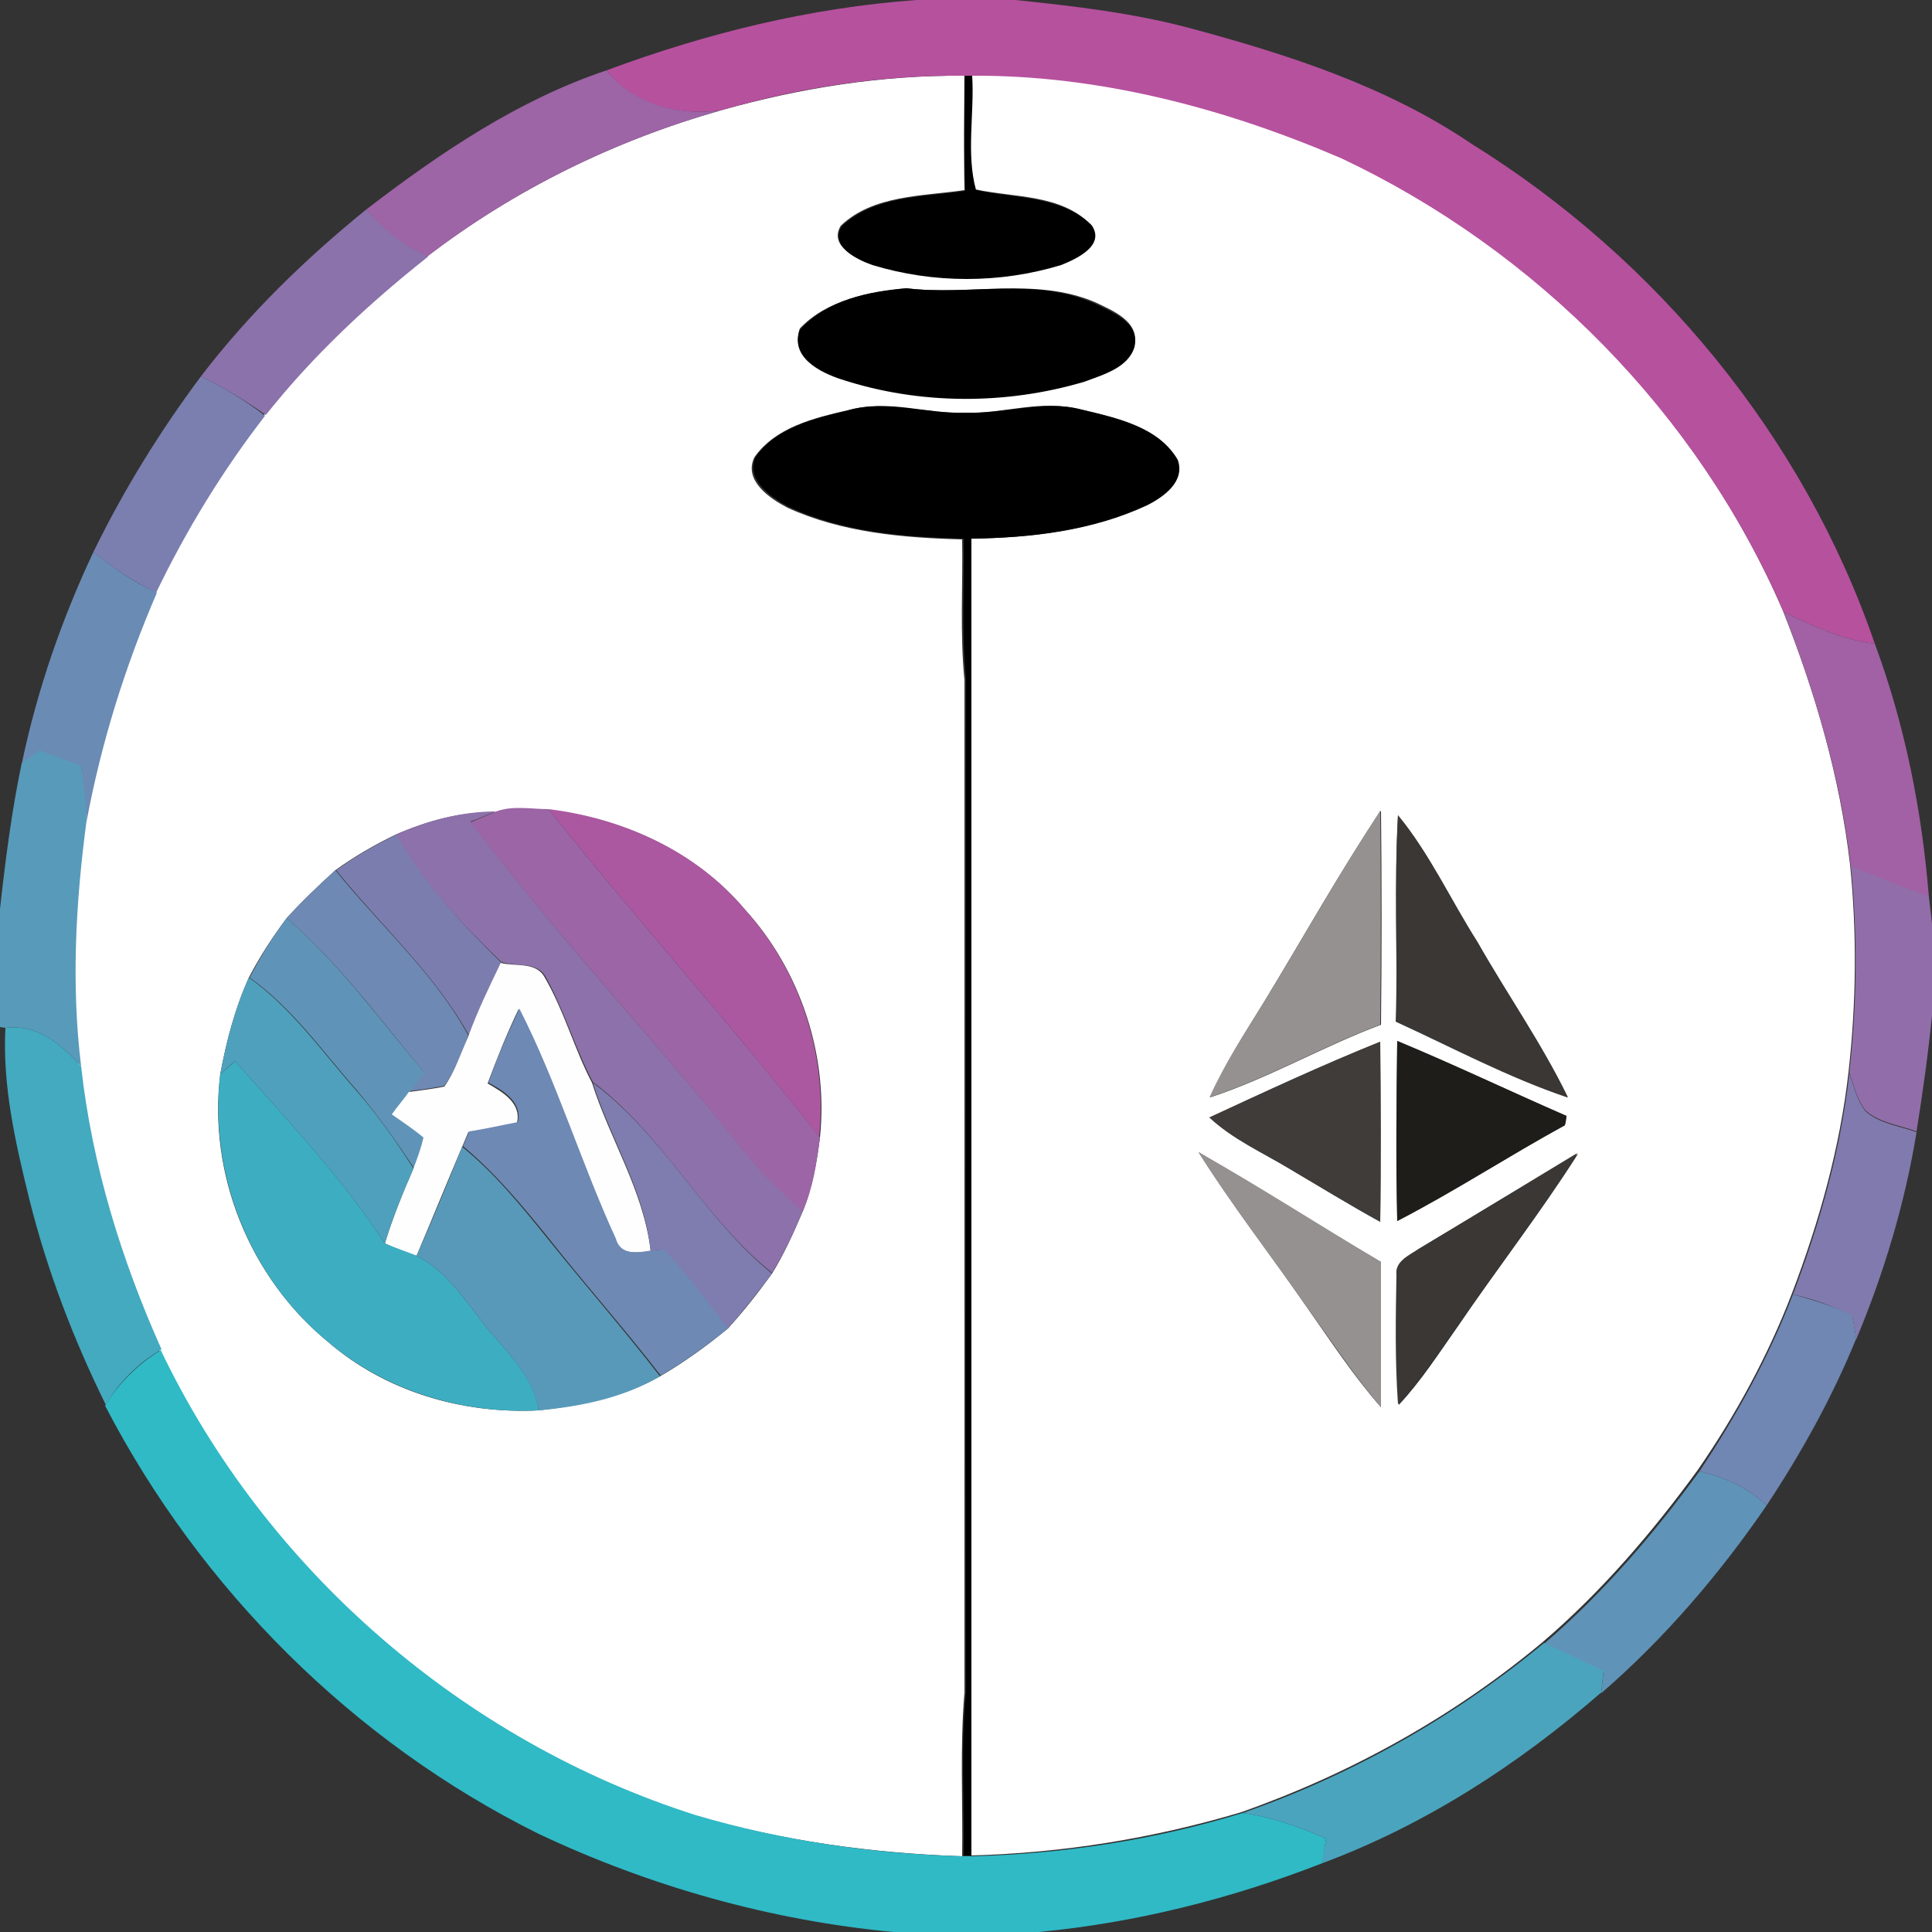 <?xml version="1.0" encoding="utf-8"?>
<!-- Generator: Adobe Illustrator 26.0.3, SVG Export Plug-In . SVG Version: 6.00 Build 0)  -->
<svg version="1.1" id="Layer_1" xmlns="http://www.w3.org/2000/svg" xmlns:xlink="http://www.w3.org/1999/xlink" x="0px" y="0px"
	 viewBox="0 0 250 250" style="enable-background:new 0 0 250 250;" xml:space="preserve">
<rect x="0" y="0" width="250" height="250" fill="#333333" stroke="none"/>
<style type="text/css">
	.st0{fill:#FFFFFF;}
	.st1{fill:#B6519E;}
	.st2{fill:#9D64A6;}
	.st3{fill:#8B72AB;}
	.st4{fill:#7A7FB0;}
	.st5{fill:#6A8BB4;}
	.st6{fill:#A161A4;}
	.st7{fill:#589ABA;}
	.st8{fill:#8C71AA;}
	.st9{fill:#9B65A6;}
	.st10{fill:#AB58A1;}
	.st11{fill:#959190;}
	.st12{fill:#3B3735;}
	.st13{fill:#7C7DAF;}
	.st14{fill:#916EA9;}
	.st15{fill:#6E89B3;}
	.st16{fill:#5F94B8;}
	.st17{fill:#FEFEFE;}
	.st18{fill:#4FA0BC;}
	.st19{fill:#6D89B4;}
	.st20{fill:#43AAC0;}
	.st21{fill:#403C3A;}
	.st22{fill:#1F1D19;}
	.st23{fill:#3DAEC2;}
	.st24{fill:#807AAE;}
	.st25{fill:#7F7CAF;}
	.st26{fill:#5899B9;}
	.st27{fill:#7086B3;}
	.st28{fill:#2FBAC6;}
	.st29{fill:#4BA4BE;}
</style>
<g id="_x23_ffffffff">
	<path class="st0" d="M93.2,14.3c10.3-2.9,20.9-4.6,31.6-4.5c0,4.9-0.1,9.9,0,14.8c-5.4,0.8-11.8,0.6-16,4.6c-1.6,2.6,2,4.3,4,5
		c7.9,2.4,16.5,2.4,24.4,0c2-0.8,5.7-2.4,4-5.1c-3.9-4-9.9-3.5-15-4.6c-1.3-4.6-0.2-9.9-0.5-14.8c16.5-0.1,32.7,4.2,47.8,10.6
		c25.2,11.9,46.1,33,57.2,58.7c4.2,10.6,7.4,21.6,8.7,32.9c0.9,8.9,0.8,17.9-0.2,26.8c-1.1,9.8-3.8,19.4-7.3,28.6
		c-3.1,8.1-7.3,15.8-12.2,22.9c-5.9,8.1-12.5,15.8-20.1,22.3c-11.5,9.6-24.8,17-39,22c-11.4,3.4-23.2,5.3-35.1,5.6
		c0-56.8,0-113.6,0-170.4c7.7-0.1,15.6-1,22.7-4.3c2.2-1.1,4.9-3,4-5.9c-2.6-4.3-7.9-5.5-12.4-6.5c-5-1.4-10,0.6-15,0.4
		c-5.1,0.2-10.2-1.7-15.2-0.3c-4.3,1-9.3,2.2-12,6.1c-1.4,3,2,5.3,4.3,6.5c7,3.2,14.9,3.9,22.6,4.1c0.1,6.1-0.3,12.2,0.3,18.2
		c0,43.7,0,87.3,0,131c-0.6,7.1-0.2,14.1-0.3,21.2c-11.7-0.4-23.4-2-34.6-5.3c-30-9.6-55.7-31.8-69.3-60.2c-5.2-11.6-9-24-10.4-36.6
		c-1.3-10.6-0.7-21.3,0.7-31.8c1.9-10.2,4.9-20.1,9.1-29.6c3.9-8.1,8.6-15.8,14.1-22.9c6.1-7.7,13.3-14.5,21-20.5
		C66.6,24.5,79.5,18.2,93.2,14.3 M117.3,37.3c-4.9,0.5-10.3,1.5-13.8,5.2c-1.3,3.6,2.6,5.5,5.4,6.4c10.1,3.3,21.2,3.4,31.4,0.3
		c2.4-0.9,5.7-1.8,6.5-4.5c0.7-3.1-2.8-4.5-5.1-5.6C133.9,35.8,125.4,38.3,117.3,37.3 M51.2,108c-2.7,1.3-5.3,2.8-7.8,4.6
		c-2.2,2-4.3,4-6.3,6.2c-1.8,2.4-3.5,5-4.9,7.7c-1.8,4-2.9,8.2-3.7,12.5c-1.6,12.9,3.8,26.3,13.9,34.6c7.5,6.5,17.5,9.4,27.3,8.9
		c5.4-0.6,10.9-1.7,15.7-4.4c3.1-1.8,6-3.9,8.8-6.2c2-2.2,3.9-4.6,5.7-7.1c1.6-2.6,2.8-5.3,4-8.1c1.2-3,1.8-6.3,2.2-9.5
		c1.1-10.6-2.5-21.6-9.7-29.5c-6.3-7.5-15.8-11.8-25.3-12.9c-2.2,0-4.6-0.4-6.8,0.3C59.7,105,55.3,106.2,51.2,108 M163.6,129.6
		c-2.5,4.1-5.1,8-7,12.4c7.6-2.5,14.6-6.6,22.1-9.4c0.1-9.2,0.1-18.4,0-27.7C173.3,112.9,168.6,121.4,163.6,129.6 M180.9,105.5
		c-0.5,8.9-0.1,17.8-0.2,26.7c7.4,3.3,14.5,7.2,22.2,9.8c-3.4-7-7.9-13.4-11.7-20.1C187.7,116.4,185,110.5,180.9,105.5 M156.5,144.6
		c3,2.8,6.8,4.5,10.3,6.6c3.9,2.3,7.8,4.7,11.8,6.9c0.1-7.8,0.1-15.6,0-23.3C171.2,137.8,163.9,141.2,156.5,144.6 M180.8,134.7
		c-0.1,7.8-0.1,15.5,0,23.3c7.4-3.9,14.4-8.4,21.7-12.4c0-0.3,0.1-0.9,0.2-1.2C195.3,141.2,188.1,137.7,180.8,134.7 M155.1,149.1
		c4.3,6.8,9.3,13.2,13.9,19.9c3.1,4.4,6.1,9,9.7,13.1c0-6.3,0-12.5,0-18.8C170.7,158.6,163,153.7,155.1,149.1 M183.6,161.6
		c-1.2,0.9-3.1,1.6-2.8,3.4c-0.1,5.6-0.2,11.2,0.2,16.8c2.9-3.1,5.2-6.7,7.6-10.1c5.1-7.5,10.7-14.7,15.6-22.4
		C197.3,153.3,190.4,157.5,183.6,161.6z"/>
</g>
<g id="_x23_b6519eff">
	<path class="st1" d="M118.6,0h12.8c7.7,0.8,15.4,1.7,22.8,3.7c12.6,3.4,25.3,7.5,36.2,14.9c24,14.9,43,37.9,52.2,64.7
		c-4.2-0.5-8-2.3-11.8-4.1c-11.1-25.7-32-46.8-57.2-58.7C158.5,14,142.2,9.7,125.8,9.8l-1,0c-10.7-0.1-21.3,1.5-31.6,4.5
		C87.7,15,82,13.6,78.5,9.1C91.4,4.3,104.8,1,118.6,0z"/>
</g>
<g id="_x23_9d64a6ff">
	<path class="st2" d="M47.4,27.1c9.5-7.3,19.7-14.2,31.1-18c3.5,4.4,9.2,5.9,14.7,5.2c-13.7,3.9-26.6,10.2-37.9,18.9
		C52.2,31.8,49.5,29.7,47.4,27.1z"/>
</g>
<g id="_x23_000000ff">
	<path d="M124.8,9.8l1,0c0.3,4.9-0.8,10.1,0.5,14.8c5,1.1,11.1,0.7,15,4.6c1.7,2.6-2,4.3-4,5.1c-7.9,2.4-16.5,2.4-24.4,0
		c-2-0.7-5.5-2.4-4-5c4.2-4,10.6-3.8,16-4.6C124.7,19.7,124.8,14.8,124.8,9.8z"/>
	<path d="M117.3,37.3c8.1,1,16.6-1.5,24.4,2c2.2,1.1,5.8,2.4,5.1,5.6c-0.8,2.7-4.1,3.6-6.5,4.5c-10.1,3-21.3,3-31.4-0.3
		c-2.8-0.9-6.7-2.9-5.4-6.4C107,38.8,112.4,37.7,117.3,37.3z"/>
	<path d="M109.8,53.1c5-1.5,10.1,0.5,15.2,0.3c5,0.2,10-1.7,15-0.4c4.5,1.1,9.9,2.2,12.4,6.5c1,2.8-1.8,4.8-4,5.9
		c-7.1,3.3-15,4.2-22.7,4.3c0,56.8,0,113.6,0,170.4l-1,0c0.1-7.1-0.4-14.2,0.3-21.2c-0.1-43.7,0-87.3,0-131
		c-0.6-6.1-0.2-12.2-0.3-18.2c-7.6-0.2-15.5-0.8-22.6-4.1c-2.3-1.2-5.7-3.5-4.3-6.5C100.5,55.3,105.5,54.1,109.8,53.1z"/>
</g>
<g id="_x23_8b72abff">
	<path class="st3" d="M26,48.7c6.2-8.1,13.5-15.2,21.4-21.6c2.2,2.6,4.9,4.7,8,6.1c-7.7,6.1-14.9,12.8-21,20.5
		C31.7,51.8,28.9,50.1,26,48.7z"/>
</g>
<g id="_x23_7a7fb0ff">
	<path class="st4" d="M12.1,71.4c3.9-8,8.6-15.6,13.9-22.7c2.9,1.4,5.7,3.1,8.3,5.1c-5.5,7.1-10.2,14.8-14.1,22.9
		C17.3,75.2,14.5,73.5,12.1,71.4z"/>
</g>
<g id="_x23_6a8bb4ff">
	<path class="st5" d="M12.1,71.4c2.5,2.1,5.2,3.9,8.2,5.3c-4.1,9.5-7.2,19.4-9.1,29.6c-0.2-2.4-0.5-4.7-0.7-7.1
		c-1.8-0.7-3.6-1.3-5.4-2c-0.8,0.6-1.5,1.1-2.3,1.7C4.8,89.3,8,80.1,12.1,71.4z"/>
</g>
<g id="_x23_a161a4ff">
	<path class="st6" d="M230.8,79.2c3.8,1.8,7.6,3.6,11.8,4.1c3.9,10.5,6.1,21.6,7,32.8c-3.4-1.3-6.8-2.6-10.1-3.9
		C238.2,100.8,234.9,89.7,230.8,79.2z"/>
</g>
<g id="_x23_589abaff">
	<path class="st7" d="M2.8,98.8c0.8-0.6,1.5-1.1,2.3-1.7c1.8,0.7,3.6,1.3,5.4,2c0.3,2.3,0.6,4.7,0.7,7.1c-1.4,10.5-2,21.2-0.7,31.8
		c-2.6-2.9-5.7-5.5-9.8-5L0,132.9v-15.3C0.7,111.3,1.5,105,2.8,98.8z"/>
</g>
<g id="_x23_8c71aaff">
	<path class="st8" d="M51.2,108c4.1-1.8,8.5-3,13-3c-1.1,0.4-2.2,0.9-3.3,1.3c11.2,14.9,24,28.4,35.7,43c2.2,2.7,4.7,5.1,7.3,7.3
		c-1.1,2.8-2.4,5.5-4,8.1c-8.9-7.1-14.1-17.9-23.2-24.7c-2.3-4.4-3.7-9.3-6.1-13.6c-1.1-2-3.8-1.3-5.7-1.9
		C59.8,119.6,54.7,114.3,51.2,108z"/>
</g>
<g id="_x23_9b65a6ff">
	<path class="st9" d="M64.2,105c2.2-0.8,4.5-0.3,6.8-0.3c11.4,14.4,23.8,28,35.1,42.5c-0.4,3.2-0.9,6.5-2.2,9.5
		c-2.6-2.2-5.1-4.6-7.3-7.3c-11.6-14.6-24.4-28.1-35.7-43C62,105.9,63.1,105.5,64.2,105z"/>
</g>
<g id="_x23_ab58a1ff">
	<path class="st10" d="M71,104.7c9.6,1.2,19,5.4,25.3,12.9c7.2,7.9,10.8,18.9,9.7,29.5C94.8,132.7,82.4,119.1,71,104.7z"/>
</g>
<g id="_x23_959190ff">
	<path class="st11" d="M163.6,129.6c5-8.2,9.7-16.6,15-24.7c0.1,9.2,0.1,18.4,0,27.7c-7.5,2.8-14.5,6.9-22.1,9.4
		C158.5,137.6,161.1,133.6,163.6,129.6z"/>
	<path class="st11" d="M155.1,149.1c8,4.5,15.7,9.5,23.6,14.2c0,6.3,0,12.5,0,18.8c-3.5-4.1-6.5-8.7-9.7-13.1
		C164.4,162.4,159.4,156,155.1,149.1z"/>
</g>
<g id="_x23_3b3735ff">
	<path class="st12" d="M180.9,105.5c4.1,5,6.8,10.9,10.2,16.4c3.8,6.8,8.3,13.1,11.7,20.1c-7.7-2.6-14.8-6.4-22.2-9.8
		C180.9,123.3,180.4,114.4,180.9,105.5z"/>
	<path class="st12" d="M183.6,161.6c6.9-4.1,13.7-8.3,20.5-12.4c-4.8,7.7-10.4,14.9-15.6,22.4c-2.4,3.5-4.8,7-7.6,10.1
		c-0.4-5.6-0.3-11.2-0.2-16.8C180.5,163.2,182.4,162.4,183.6,161.6z"/>
</g>
<g id="_x23_7c7dafff">
	<path class="st13" d="M43.5,112.6c2.5-1.8,5.1-3.3,7.8-4.6c3.5,6.3,8.5,11.6,13.6,16.6c-1.6,3.1-3,6.2-4.2,9.4
		C56.2,125.9,49.2,119.7,43.5,112.6z"/>
</g>
<g id="_x23_916ea9ff">
	<path class="st14" d="M239.5,112.1c3.4,1.3,6.7,2.7,10.1,3.9c0.1,1.2,0.3,2.4,0.4,3.6v11.8c-0.5,5-1.2,10-2,15
		c-2.2-0.8-4.8-1.1-6.6-2.7c-1.1-1.4-1.5-3.2-2.1-4.9C240.3,129.9,240.4,121,239.5,112.1z"/>
</g>
<g id="_x23_6e89b3ff">
	<path class="st15" d="M37.1,118.8c2-2.2,4.1-4.2,6.3-6.2c5.7,7.1,12.8,13.3,17.2,21.4c-0.9,2.2-1.7,4.6-3.1,6.5
		c-1.5,0.3-3,0.5-4.6,0.7c0.6-0.8,1.3-1.7,1.9-2.5C49.2,131.9,43.9,124.7,37.1,118.8z"/>
</g>
<g id="_x23_5f94b8ff">
	<path class="st16" d="M37.1,118.8c6.8,5.9,12.1,13.2,17.8,20c-0.6,0.8-1.3,1.7-1.9,2.5c-0.7,0.9-1.5,1.9-2.2,2.9
		c1.4,1,2.8,1.9,4.1,3c-0.3,1.4-0.8,2.7-1.3,4c-2.3-3.5-4.8-7-7.5-10.2c-4.4-5-8.3-10.6-13.8-14.5C33.7,123.8,35.3,121.2,37.1,118.8
		z"/>
	<path class="st16" d="M199.8,212.7c7.6-6.5,14.2-14.2,20.1-22.3c3.2,0.7,6.3,2.1,8.7,4.4c-6.1,8.9-13.2,17.2-21.4,24.3
		c0.1-0.9,0.2-1.9,0.3-2.8C204.9,215.1,202.3,213.9,199.8,212.7z"/>
</g>
<g id="_x23_fefefeff">
	<path class="st17" d="M64.8,124.6c1.9,0.5,4.6-0.2,5.7,1.9c2.5,4.3,3.8,9.2,6.1,13.6c2.3,7.3,6.7,14,7.6,21.8
		c-1.7,0.2-4,0.6-4.6-1.5c-4.5-9.8-7.6-20.2-12.5-29.8c-1.5,3.1-2.8,6.4-4,9.6c1.9,1.1,4.4,2.5,3.8,5.1c-2.1,0.4-4.2,0.8-6.3,1.2
		c-0.2,0.5-0.6,1.4-0.8,1.9c-2,4.7-3.9,9.4-5.9,14.1c-1.4-0.5-2.8-1-4.1-1.6c1-3.3,2.3-6.5,3.7-9.7c0.5-1.3,1-2.7,1.3-4
		c-1.3-1.1-2.7-2-4.1-3c0.7-1,1.5-1.9,2.2-2.9c1.5-0.2,3.1-0.4,4.6-0.7c1.4-2,2.1-4.3,3.1-6.5C61.8,130.8,63.3,127.7,64.8,124.6z"/>
</g>
<g id="_x23_4fa0bcff">
	<path class="st18" d="M32.2,126.5c5.5,3.9,9.4,9.5,13.8,14.5c2.8,3.2,5.2,6.6,7.5,10.2c-1.4,3.2-2.7,6.4-3.7,9.7
		c-5.6-8.6-12.7-16-19.4-23.6c-0.5,0.4-1.4,1.3-1.9,1.7C29.3,134.7,30.4,130.5,32.2,126.5z"/>
</g>
<g id="_x23_6d89b4ff">
	<path class="st19" d="M67.2,130.5c4.9,9.6,8,20,12.5,29.8c0.6,2.2,2.9,1.8,4.6,1.5c0.5,0,1.3-0.1,1.8-0.2c2.9,3.2,5.6,6.7,8.2,10.2
		c-2.8,2.3-5.7,4.4-8.8,6.2c-4.7-6.1-9.8-11.8-14.6-17.9c-3.4-4.2-6.8-8.3-11-11.8c0.2-0.5,0.6-1.4,0.8-1.9c2.1-0.3,4.2-0.8,6.3-1.2
		c0.6-2.6-1.9-4.1-3.8-5.1C64.3,136.9,65.7,133.7,67.2,130.5z"/>
</g>
<g id="_x23_43aac0ff">
	<path class="st20" d="M0.7,133c4.1-0.5,7.2,2.1,9.8,5c1.4,12.7,5.2,25,10.4,36.6c-3,1.8-5.5,4.2-7.2,7.2
		c-4.2-8.5-7.6-17.4-9.9-26.6C2,147.9,0.3,140.5,0.7,133z"/>
</g>
<g id="_x23_403c3aff">
	<path class="st21" d="M156.5,144.6c7.3-3.4,14.6-6.8,22.1-9.8c0,7.8,0.1,15.6,0,23.3c-4-2.2-7.9-4.6-11.8-6.9
		C163.3,149.1,159.5,147.4,156.5,144.6z"/>
</g>
<g id="_x23_1f1d19ff">
	<path class="st22" d="M180.8,134.7c7.4,3.1,14.6,6.5,21.9,9.7c0,0.3-0.1,0.9-0.2,1.2c-7.3,4-14.3,8.6-21.7,12.4
		C180.6,150.2,180.7,142.4,180.8,134.7z"/>
</g>
<g id="_x23_3daec2ff">
	<path class="st23" d="M30.4,137.3c6.7,7.6,13.8,15,19.4,23.6c1.3,0.6,2.7,1,4.1,1.6c3.6,1.8,5.9,5.2,8.3,8.3
		c2.8,3.7,6.8,6.9,7.5,11.7c-9.8,0.5-19.8-2.5-27.3-8.9C32.3,165.3,27,151.9,28.5,139C29,138.6,30,137.7,30.4,137.3z"/>
</g>
<g id="_x23_807aaeff">
	<path class="st24" d="M232,167.5c3.5-9.2,6.2-18.8,7.3-28.6c0.6,1.7,1,3.5,2.1,4.9c1.8,1.6,4.4,1.9,6.6,2.7
		c-1.5,9.2-4.2,18.2-7.8,26.8c-0.1-0.8-0.4-2.3-0.5-3C237.2,169,234.7,168.1,232,167.5z"/>
</g>
<g id="_x23_7f7cafff">
	<path class="st25" d="M76.7,140.1c9.2,6.8,14.4,17.6,23.2,24.7c-1.8,2.4-3.7,4.8-5.7,7.1c-2.6-3.5-5.3-6.9-8.2-10.2
		c-0.5,0-1.3,0.1-1.8,0.2C83.4,154.1,79,147.4,76.7,140.1z"/>
</g>
<g id="_x23_5899b9ff">
	<path class="st26" d="M53.9,162.5c2.1-4.7,4-9.4,5.9-14.1c4.2,3.4,7.6,7.6,11,11.8c4.8,6,9.9,11.8,14.6,17.9
		c-4.8,2.8-10.2,3.9-15.7,4.4c-0.8-4.9-4.7-8-7.5-11.7C59.8,167.7,57.5,164.3,53.9,162.5z"/>
</g>
<g id="_x23_7086b3ff">
	<path class="st27" d="M232,167.5c2.6,0.7,5.2,1.5,7.7,2.7c0.1,0.8,0.4,2.3,0.5,3c-3.1,7.6-7.1,14.8-11.6,21.6
		c-2.4-2.3-5.5-3.7-8.7-4.4C224.7,183.2,228.9,175.6,232,167.5z"/>
</g>
<g id="_x23_2fbac6ff">
	<path class="st28" d="M13.6,181.9c1.8-3,4.3-5.4,7.2-7.2c13.6,28.5,39.3,50.7,69.3,60.2c11.2,3.3,22.9,5,34.6,5.3l1,0
		c11.9-0.3,23.7-2.1,35.1-5.6c3.8,0.5,7.3,1.8,10.8,3.3c-0.2,1-0.3,2.1-0.5,3.2c-11.8,4.6-24.1,7.7-36.7,8.9h-18.8
		c-15.9-1.5-31.5-5.9-45.9-12.7C45.7,225.4,25.9,205.6,13.6,181.9z"/>
</g>
<g id="_x23_4ba4beff">
	<path class="st29" d="M160.8,234.6c14.1-4.9,27.4-12.4,39-22c2.6,1.2,5.1,2.4,7.7,3.6c-0.1,0.9-0.2,1.9-0.3,2.8
		c-10.7,9.3-22.7,17.1-36.1,22.1c0.1-1.1,0.3-2.1,0.5-3.2C168.1,236.4,164.6,235.1,160.8,234.6z"/>
</g>
</svg>
